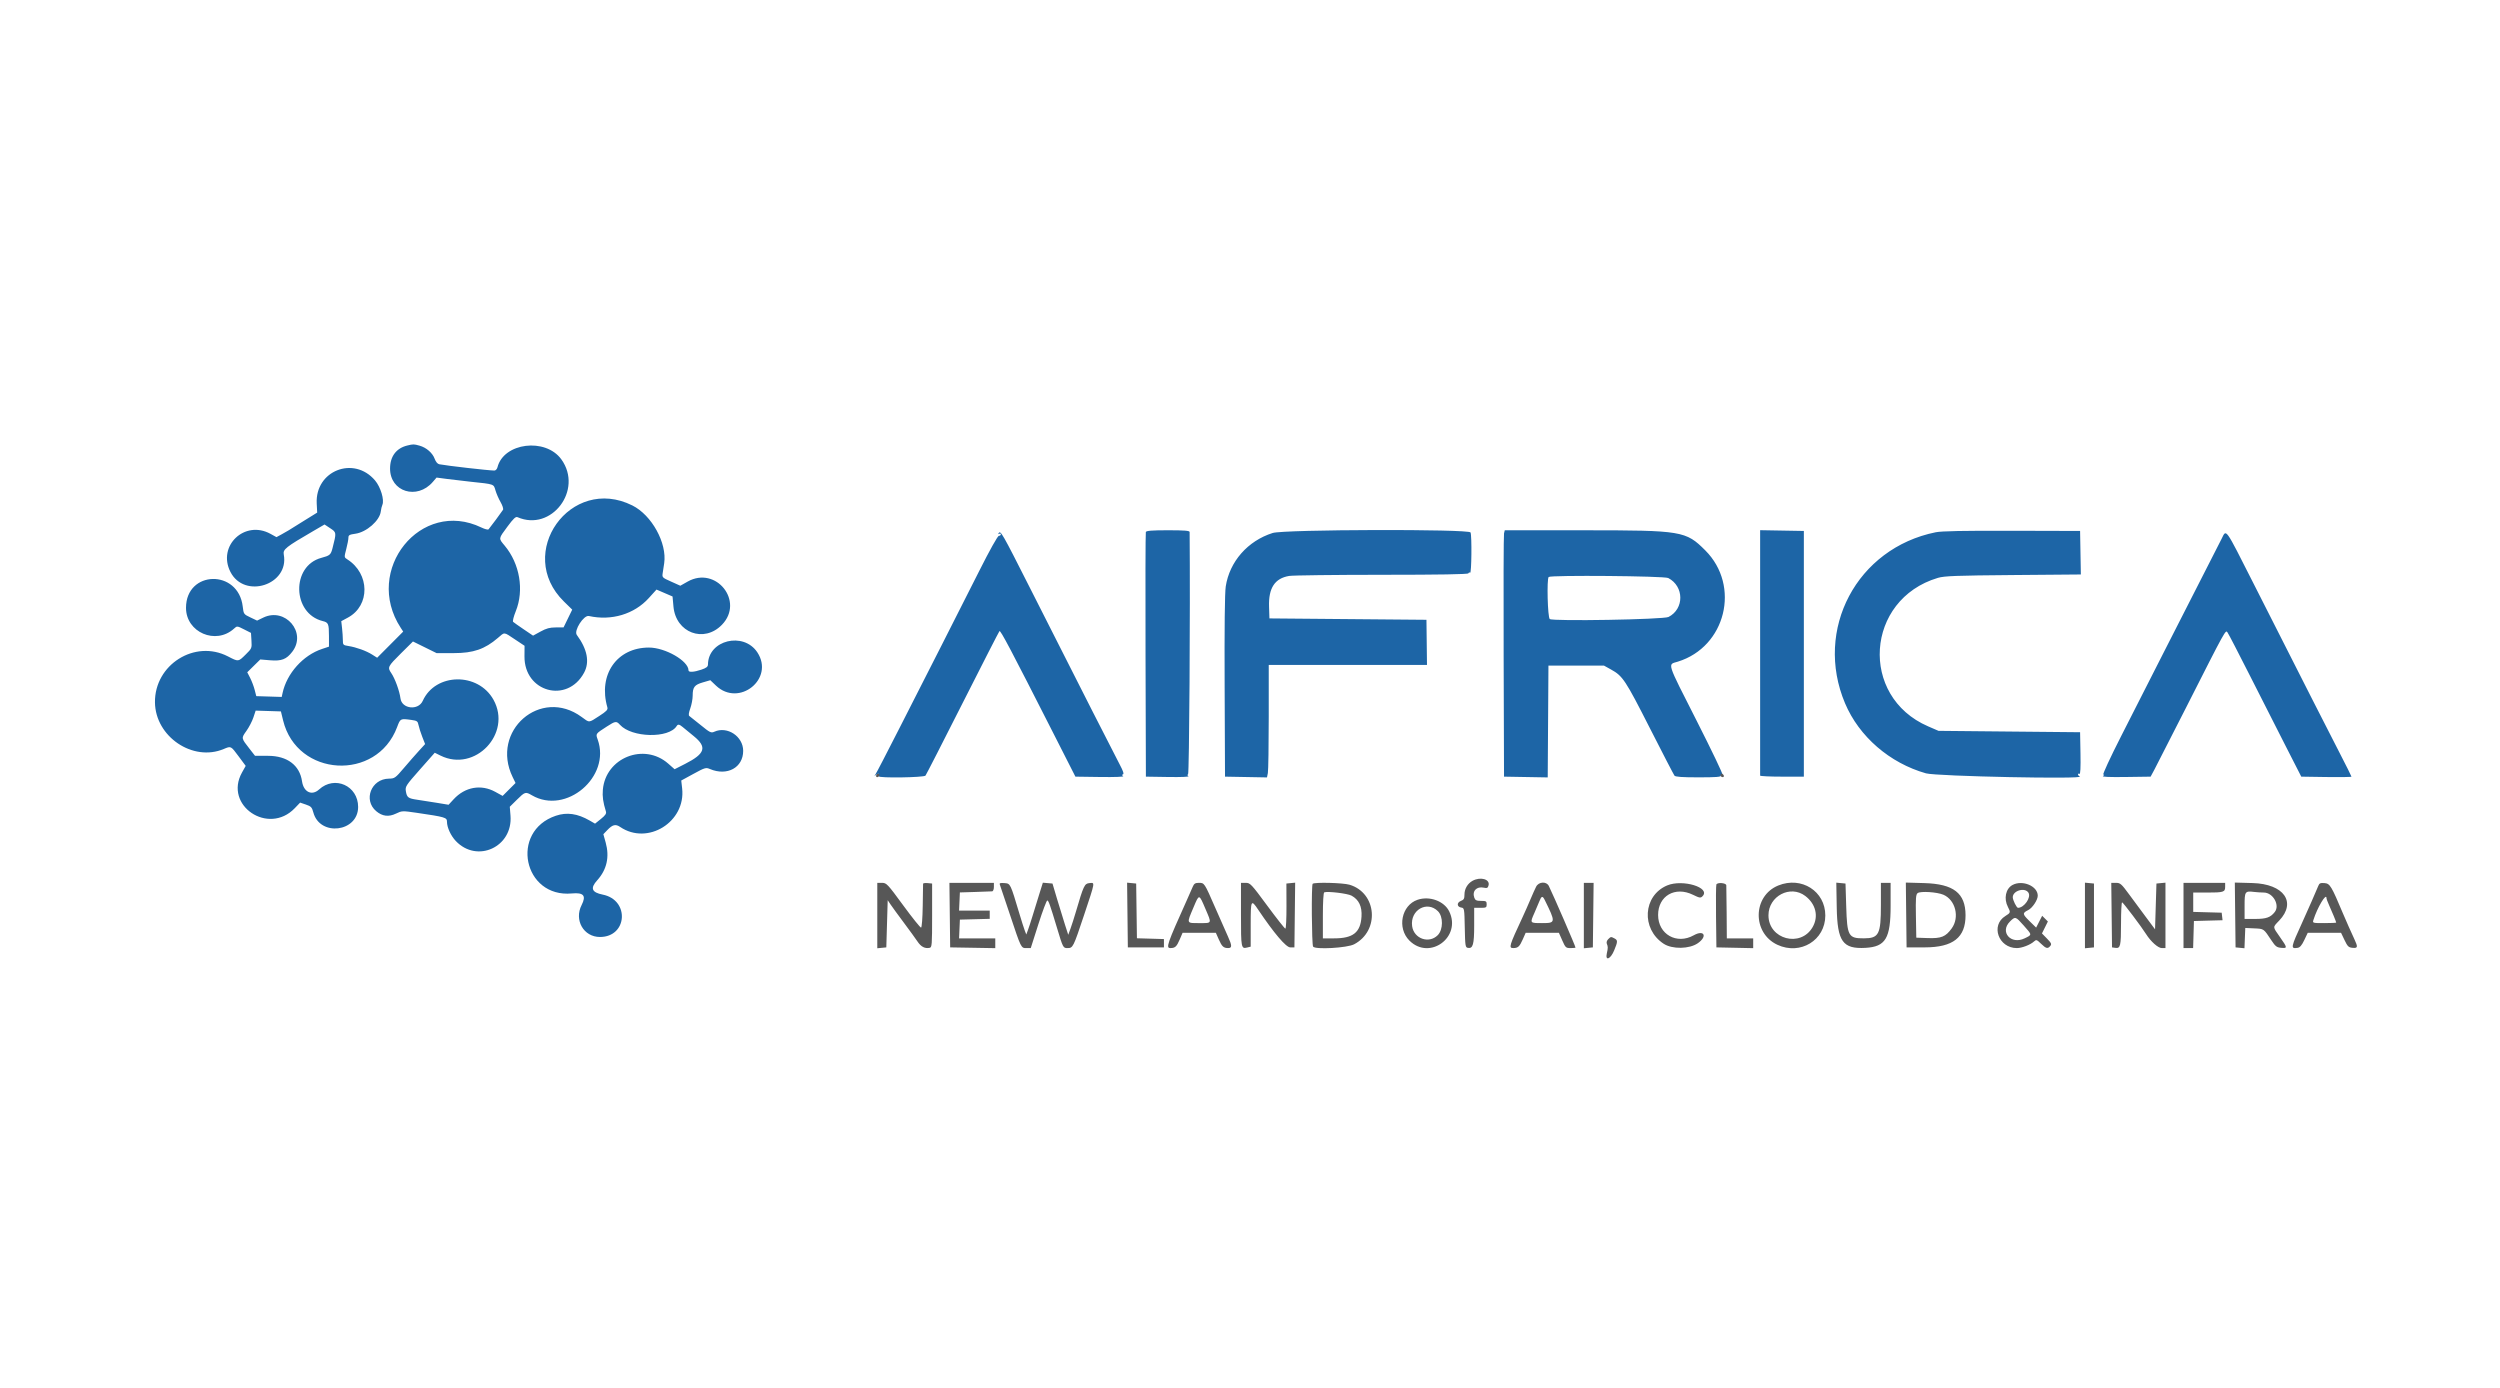 <svg id="svg" version="1.1" xmlns="http://www.w3.org/2000/svg" xmlns:xlink="http://www.w3.org/1999/xlink" width="400" height="222.011" viewBox="0, 0, 400,222.011"><g id="svgg"><path id="path0" d="M65.181 71.278 C 63.403 71.705,62.410 73.028,62.410 74.971 C 62.410 78.689,66.726 80.034,69.253 77.104 L 69.850 76.411 71.516 76.632 C 72.432 76.753,74.131 76.953,75.292 77.076 C 79.144 77.483,78.971 77.423,79.278 78.471 C 79.427 78.982,79.796 79.826,80.097 80.347 C 80.398 80.868,80.572 81.418,80.483 81.569 C 80.319 81.847,78.463 84.354,78.169 84.693 C 78.081 84.795,77.573 84.666,77.039 84.408 C 67.343 79.710,58.087 91.194,64.114 100.444 L 64.511 101.055 62.428 103.147 L 60.345 105.239 59.529 104.724 C 58.586 104.129,57.022 103.565,55.747 103.361 C 54.900 103.226,54.858 103.181,54.856 102.415 C 54.855 101.972,54.798 101.110,54.729 100.500 L 54.604 99.389 55.681 98.806 C 59.242 96.879,59.180 91.787,55.568 89.497 C 55.059 89.175,55.058 89.164,55.401 87.849 C 55.591 87.121,55.747 86.306,55.747 86.037 C 55.747 85.621,55.908 85.528,56.852 85.398 C 58.643 85.151,60.761 83.293,60.928 81.823 C 60.968 81.468,61.081 80.997,61.178 80.777 C 61.525 79.994,60.907 77.933,60.009 76.873 C 56.611 72.864,50.405 75.316,50.675 80.561 L 50.750 82.015 48.640 83.322 C 47.479 84.040,46.380 84.725,46.197 84.844 C 46.013 84.962,45.497 85.258,45.049 85.501 L 44.235 85.942 43.273 85.413 C 39.148 83.149,34.741 87.336,36.866 91.501 C 39.114 95.907,46.312 93.567,45.404 88.726 C 45.249 87.898,45.709 87.532,50.148 84.953 L 51.928 83.918 52.842 84.523 C 53.847 85.188,53.846 85.183,53.209 87.681 C 52.932 88.765,52.788 88.892,51.416 89.257 C 46.576 90.545,46.741 98.165,51.636 99.372 C 52.544 99.596,52.630 99.803,52.634 101.759 L 52.637 103.462 51.535 103.829 C 48.488 104.841,45.891 107.739,45.208 110.891 L 45.073 111.510 43.039 111.446 L 41.005 111.383 40.749 110.383 C 40.608 109.833,40.283 108.974,40.026 108.474 L 39.560 107.565 40.602 106.539 L 41.644 105.513 43.210 105.645 C 45.051 105.799,45.836 105.495,46.774 104.266 C 49.118 101.193,45.639 97.115,42.125 98.816 L 41.134 99.296 40.056 98.784 C 38.998 98.282,38.976 98.251,38.838 97.054 C 38.144 91.037,29.761 91.224,29.761 97.257 C 29.761 101.183,34.533 103.237,37.455 100.569 C 37.928 100.137,37.936 100.138,39.044 100.699 L 40.158 101.263 40.234 102.500 C 40.309 103.711,40.290 103.757,39.304 104.728 C 38.104 105.909,38.173 105.902,36.464 105.020 C 31.160 102.285,24.721 106.347,24.794 112.382 C 24.861 117.868,30.854 121.925,35.806 119.837 C 36.969 119.347,36.928 119.327,38.180 121.016 L 39.312 122.542 38.719 123.602 C 35.779 128.863,42.946 133.707,47.164 129.310 L 48.021 128.416 48.952 128.734 C 49.770 129.012,49.914 129.165,50.134 129.989 C 51.180 133.894,57.301 133.144,57.301 129.110 C 57.301 125.717,53.540 124.034,51.055 126.314 C 49.900 127.373,48.574 126.738,48.324 125.004 C 47.953 122.439,45.949 120.933,42.906 120.933 L 40.806 120.933 39.939 119.822 C 38.573 118.072,38.583 118.131,39.426 116.946 C 39.841 116.362,40.345 115.392,40.544 114.791 L 40.907 113.698 42.926 113.762 L 44.946 113.826 45.298 115.274 C 47.504 124.334,60.267 125.079,63.536 116.339 C 64.056 114.947,64.057 114.947,65.810 115.187 C 66.732 115.313,66.842 115.392,66.966 116.020 C 67.041 116.401,67.308 117.239,67.559 117.882 L 68.017 119.052 67.046 120.113 C 66.511 120.697,65.425 121.939,64.631 122.872 C 63.247 124.498,63.147 124.569,62.214 124.583 C 59.389 124.625,58.080 128.008,60.199 129.792 C 61.180 130.617,62.192 130.739,63.361 130.173 C 64.304 129.717,64.384 129.714,66.645 130.045 C 71.271 130.724,71.516 130.796,71.516 131.484 C 71.516 132.382,72.126 133.712,72.924 134.556 C 76.340 138.165,82.081 135.508,81.679 130.504 L 81.565 129.081 82.711 127.950 C 84.000 126.676,84.086 126.651,85.107 127.247 C 90.554 130.423,97.767 124.310,95.631 118.327 C 95.293 117.380,95.259 117.427,97.125 116.225 C 98.464 115.362,98.629 115.341,99.188 115.960 C 101.072 118.044,107.025 118.177,108.271 116.162 C 108.469 115.841,108.693 115.879,109.226 116.324 C 109.482 116.538,110.286 117.197,111.013 117.790 C 113.168 119.546,112.835 120.589,109.596 122.234 L 107.936 123.077 106.921 122.183 C 103.054 118.779,96.897 121.236,96.457 126.358 C 96.363 127.458,96.488 128.345,96.944 129.824 C 97.052 130.173,96.870 130.448,96.146 131.030 L 95.208 131.784 94.341 131.285 C 92.392 130.163,90.702 129.923,88.935 130.519 C 81.539 133.009,83.737 143.673,91.497 142.952 C 93.388 142.776,93.829 143.300,93.059 144.809 C 91.830 147.217,93.382 149.917,95.994 149.917 C 100.390 149.917,100.783 144.006,96.444 143.140 C 94.669 142.786,94.407 142.117,95.549 140.853 C 97.092 139.144,97.550 137.112,96.909 134.806 L 96.538 133.473 97.170 132.814 C 98.014 131.932,98.492 131.815,99.223 132.311 C 103.638 135.308,109.750 131.506,109.143 126.141 L 109.000 124.883 110.953 123.818 C 112.793 122.815,112.946 122.770,113.588 123.043 C 116.351 124.214,118.908 122.818,118.908 120.137 C 118.908 117.818,116.363 116.133,114.289 117.078 C 113.779 117.310,113.594 117.220,112.126 116.023 C 111.243 115.303,110.418 114.645,110.293 114.560 C 110.142 114.458,110.194 114.043,110.447 113.338 C 110.657 112.751,110.829 111.840,110.828 111.312 C 110.827 109.943,111.110 109.573,112.460 109.181 L 113.649 108.835 114.552 109.693 C 118.242 113.204,123.970 108.601,121.173 104.374 C 118.958 101.027,113.315 102.409,113.275 106.309 C 113.272 106.679,113.034 106.868,112.231 107.142 C 111.033 107.550,110.161 107.600,110.161 107.260 C 110.161 105.752,106.446 103.609,103.831 103.609 C 98.693 103.609,95.672 107.951,97.178 113.174 C 97.286 113.552,97.056 113.797,95.873 114.562 C 94.146 115.679,94.358 115.668,93.057 114.713 C 86.502 109.901,78.428 116.937,82.023 124.329 L 82.486 125.281 81.454 126.313 L 80.422 127.345 79.245 126.696 C 76.978 125.447,74.413 125.902,72.588 127.878 L 71.772 128.761 69.923 128.455 C 68.905 128.287,67.495 128.066,66.787 127.964 C 65.294 127.748,65.102 127.604,64.935 126.572 C 64.819 125.855,64.954 125.648,67.186 123.124 L 69.560 120.439 70.483 120.895 C 76.005 123.627,81.951 117.364,78.961 111.965 C 76.505 107.531,69.669 107.637,67.638 112.140 C 66.923 113.725,64.289 113.433,64.076 111.745 C 63.925 110.558,63.190 108.541,62.596 107.684 C 61.971 106.782,62.048 106.626,64.131 104.562 L 66.074 102.637 67.962 103.567 L 69.850 104.498 72.626 104.498 C 75.739 104.498,77.568 103.866,79.658 102.071 C 80.791 101.097,80.548 101.077,82.389 102.301 L 83.929 103.325 83.916 105.022 C 83.871 110.734,90.755 112.623,93.450 107.639 C 94.371 105.936,93.975 103.872,92.287 101.584 C 91.783 100.901,93.398 98.378,94.221 98.561 C 97.827 99.365,101.472 98.273,103.811 95.688 L 105.040 94.330 106.324 94.884 L 107.607 95.437 107.753 97.047 C 108.133 101.247,112.630 102.936,115.512 99.961 C 119.126 96.230,114.566 90.491,110.023 93.055 L 108.851 93.717 107.385 93.059 C 105.923 92.404,105.920 92.400,106.041 91.620 C 106.108 91.190,106.211 90.514,106.270 90.117 C 106.744 86.895,104.282 82.424,101.178 80.874 C 91.298 75.939,82.337 88.520,90.230 96.243 L 91.556 97.541 90.862 98.965 L 90.168 100.389 88.927 100.389 C 87.970 100.389,87.413 100.539,86.488 101.047 L 85.289 101.704 83.788 100.688 C 82.963 100.128,82.202 99.592,82.097 99.495 C 81.993 99.399,82.184 98.636,82.522 97.800 C 83.885 94.433,83.170 90.202,80.749 87.304 C 79.747 86.105,79.728 86.236,81.192 84.257 C 82.150 82.961,82.513 82.621,82.802 82.748 C 88.237 85.121,93.348 78.384,89.818 73.501 C 87.278 69.988,80.585 70.821,79.593 74.773 C 79.522 75.058,79.299 75.290,79.099 75.288 C 78.160 75.278,71.568 74.526,70.286 74.282 C 70.010 74.230,69.725 73.895,69.554 73.422 C 69.210 72.471,68.220 71.608,67.122 71.303 C 66.207 71.049,66.139 71.048,65.181 71.278 M183.334 85.119 C 183.276 85.272,183.254 94.142,183.285 104.831 L 183.343 124.264 186.896 124.320 C 188.999 124.353,190.326 124.296,190.147 124.180 C 189.950 124.053,189.930 123.956,190.089 123.903 C 190.281 123.838,190.450 97.765,190.341 85.119 C 190.339 84.909,189.499 84.842,186.889 84.842 C 184.334 84.842,183.412 84.914,183.334 85.119 M203.633 85.276 C 199.643 86.531,196.724 89.856,196.118 93.837 C 195.964 94.850,195.902 100.417,195.942 109.828 L 196.002 124.264 199.360 124.325 L 202.718 124.387 202.858 123.687 C 202.935 123.302,202.998 119.252,202.998 114.686 L 202.998 106.385 215.658 106.385 L 228.318 106.385 228.275 102.776 L 228.232 99.167 215.671 99.056 L 203.109 98.945 203.048 97.057 C 202.950 94.085,203.969 92.530,206.261 92.150 C 206.848 92.052,213.525 91.970,221.097 91.967 C 230.384 91.963,234.890 91.887,234.942 91.732 C 234.984 91.605,235.110 91.558,235.222 91.627 C 235.447 91.767,235.510 85.768,235.290 85.193 C 235.072 84.626,205.454 84.704,203.633 85.276 M240.643 85.341 C 240.576 85.616,240.549 94.486,240.583 105.053 L 240.644 124.264 244.140 124.325 L 247.635 124.387 247.693 115.441 L 247.751 106.496 252.193 106.496 L 256.635 106.496 257.781 107.132 C 259.641 108.162,260.070 108.811,263.972 116.491 C 266.020 120.522,267.793 123.945,267.912 124.098 C 268.069 124.300,269.118 124.375,271.765 124.375 C 274.557 124.375,275.390 124.311,275.347 124.098 C 275.316 123.945,275.412 123.844,275.559 123.872 C 275.706 123.901,273.883 120.090,271.506 115.403 C 266.563 105.655,266.793 106.375,268.451 105.865 C 276.118 103.504,278.529 93.743,272.847 88.063 C 269.732 84.950,269.127 84.849,253.475 84.845 L 240.764 84.842 240.643 85.341 M281.621 104.381 C 281.621 115.133,281.621 124.006,281.621 124.098 C 281.621 124.189,283.195 124.264,285.119 124.264 L 288.617 124.264 288.617 104.609 L 288.617 84.953 285.119 84.892 L 281.621 84.830 281.621 104.381 M309.717 85.162 C 297.105 87.711,290.219 100.697,295.206 112.525 C 297.453 117.853,302.347 122.089,308.162 123.736 C 309.844 124.213,333.836 124.700,332.760 124.236 C 332.607 124.170,332.482 124.019,332.482 123.900 C 332.482 123.780,332.585 123.746,332.710 123.824 C 332.863 123.918,332.918 122.847,332.877 120.561 L 332.815 117.157 321.488 117.046 L 310.161 116.935 308.495 116.214 C 297.440 111.432,298.462 95.918,310.060 92.460 C 311.086 92.154,312.933 92.085,322.104 92.007 L 332.937 91.915 332.876 88.434 L 332.815 84.953 321.932 84.923 C 314.175 84.901,310.667 84.970,309.717 85.162 M159.779 85.320 C 159.681 85.479,159.718 85.516,159.877 85.418 C 160.018 85.331,160.133 85.366,160.133 85.495 C 160.133 85.624,159.992 85.730,159.820 85.730 C 159.633 85.730,158.367 87.995,156.685 91.338 C 155.133 94.423,152.439 99.745,150.698 103.165 C 148.957 106.585,145.906 112.582,143.918 116.491 C 141.931 120.400,140.193 123.748,140.058 123.931 C 139.844 124.221,139.862 124.224,140.200 123.959 C 140.554 123.682,140.686 123.761,140.615 124.209 C 140.567 124.514,147.840 124.406,148.079 124.098 C 148.198 123.945,150.871 118.723,154.019 112.493 C 157.167 106.263,159.820 101.082,159.914 100.979 C 160.082 100.795,161.697 103.857,168.624 117.490 L 172.065 124.264 176.038 124.320 C 178.377 124.352,179.887 124.295,179.708 124.180 C 179.483 124.035,179.475 123.962,179.676 123.895 C 179.859 123.834,179.698 123.342,179.178 122.369 C 178.399 120.913,172.977 110.243,164.764 94.008 C 160.298 85.179,160.090 84.817,159.779 85.320 M355.461 86.201 C 355.130 86.858,353.736 89.595,352.362 92.282 C 350.988 94.969,348.212 100.416,346.194 104.386 C 344.176 108.356,341.114 114.378,339.390 117.768 C 337.634 121.221,336.378 123.933,336.534 123.935 C 336.722 123.937,336.704 124.009,336.480 124.156 C 336.256 124.303,337.457 124.357,340.122 124.320 L 344.098 124.264 344.696 123.154 C 345.025 122.543,347.271 118.145,349.686 113.381 C 356.238 100.459,356.079 100.748,356.409 101.199 C 356.563 101.409,358.183 104.536,360.009 108.147 C 361.836 111.759,364.427 116.863,365.767 119.489 L 368.204 124.264 372.220 124.325 C 374.428 124.358,376.235 124.330,376.235 124.262 C 376.235 124.195,375.399 122.518,374.376 120.537 C 372.594 117.086,369.134 110.278,360.581 93.393 C 355.914 84.181,356.244 84.643,355.461 86.201 M266.918 92.483 C 269.474 93.813,269.500 97.422,266.963 98.715 C 266.165 99.122,248.426 99.431,247.962 99.047 C 247.624 98.767,247.466 92.641,247.788 92.319 C 248.110 91.997,266.283 92.153,266.918 92.483 " stroke="none" fill="#1d65a6" fill-rule="evenodd"></path><path id="path1" d="M140.249 123.942 C 140.037 124.284,140.327 124.504,140.612 124.219 C 140.771 124.060,140.775 123.935,140.623 123.842 C 140.499 123.765,140.330 123.810,140.249 123.942 M275.313 123.896 C 275.236 124.021,275.281 124.189,275.414 124.271 C 275.755 124.482,275.975 124.193,275.690 123.908 C 275.531 123.749,275.407 123.745,275.313 123.896 M235.623 140.921 C 234.815 141.360,234.314 142.210,234.314 143.140 C 234.314 143.785,234.209 143.971,233.743 144.148 C 233.048 144.413,233.092 145.109,233.811 145.212 C 234.288 145.280,234.304 145.372,234.364 148.429 C 234.421 151.339,234.458 151.583,234.855 151.659 C 235.671 151.816,235.869 151.121,235.869 148.097 L 235.869 145.253 236.868 145.253 C 237.786 145.253,237.868 145.207,237.868 144.697 C 237.868 144.197,237.779 144.142,236.972 144.142 C 236.251 144.142,236.041 144.047,235.895 143.651 C 235.500 142.583,236.253 141.775,237.408 142.029 C 237.930 142.143,238.055 142.082,238.169 141.655 C 238.429 140.679,236.886 140.234,235.623 140.921 M140.366 146.488 L 140.366 151.722 141.088 151.652 L 141.810 151.582 141.921 147.807 L 142.032 144.031 142.476 144.697 C 142.721 145.064,143.670 146.366,144.586 147.591 C 145.502 148.815,146.502 150.192,146.807 150.650 C 147.363 151.484,147.972 151.801,148.733 151.655 C 149.113 151.582,149.139 151.241,149.139 146.471 L 149.139 141.366 148.418 141.296 C 148.021 141.258,147.694 141.308,147.692 141.407 C 147.689 141.507,147.664 143.112,147.636 144.976 C 147.607 146.883,147.492 148.387,147.374 148.418 C 147.257 148.448,145.973 146.849,144.519 144.864 C 142.002 141.427,141.840 141.255,141.121 141.255 L 140.366 141.255 140.366 146.488 M151.967 146.419 L 152.027 151.582 155.636 151.643 L 159.245 151.705 159.245 150.922 L 159.245 150.139 156.347 150.139 L 153.450 150.139 153.516 148.640 L 153.581 147.140 155.969 147.077 L 158.356 147.014 158.356 146.356 L 158.356 145.697 155.903 145.697 L 153.450 145.697 153.516 144.243 L 153.581 142.789 156.024 142.715 C 157.368 142.675,158.592 142.630,158.745 142.615 C 158.900 142.600,159.023 142.292,159.023 141.921 L 159.023 141.255 155.465 141.255 L 151.907 141.255 151.967 146.419 M159.974 141.541 C 160.040 141.716,160.758 143.846,161.567 146.276 C 163.396 151.765,163.361 151.694,164.230 151.694 L 164.921 151.694 166.144 147.862 C 166.817 145.755,167.460 144.049,167.572 144.072 C 167.778 144.112,168.000 144.742,169.123 148.473 C 170.079 151.648,170.103 151.694,170.794 151.694 C 171.674 151.694,171.724 151.594,173.448 146.413 C 175.266 140.948,175.223 141.206,174.300 141.296 C 173.521 141.372,173.372 141.690,172.132 145.919 C 171.863 146.835,171.480 148.031,171.281 148.576 L 170.919 149.568 170.384 147.910 C 170.089 146.998,169.522 145.153,169.123 143.809 L 168.399 141.366 167.627 141.299 L 166.856 141.232 166.245 143.187 C 165.908 144.262,165.437 145.791,165.197 146.585 C 164.957 147.379,164.636 148.365,164.483 148.775 L 164.205 149.521 163.963 148.886 C 163.830 148.537,163.452 147.351,163.123 146.252 C 161.637 141.291,161.678 141.374,160.714 141.295 C 160.041 141.240,159.879 141.294,159.974 141.541 M180.396 146.404 L 180.455 151.582 183.343 151.582 L 186.230 151.582 186.230 150.916 L 186.230 150.250 184.069 150.186 L 181.908 150.123 181.848 145.744 L 181.788 141.366 181.062 141.296 L 180.336 141.226 180.396 146.404 M190.846 141.866 C 190.704 142.202,190.297 143.126,189.940 143.920 C 186.696 151.135,186.505 151.695,187.285 151.690 C 188.026 151.685,188.265 151.460,188.762 150.301 L 189.212 149.250 191.875 149.250 L 194.538 149.250 195.001 150.298 C 195.513 151.454,195.761 151.685,196.502 151.690 C 197.145 151.694,197.139 151.300,196.476 149.847 C 196.187 149.213,195.274 147.146,194.447 145.253 C 192.683 141.214,192.709 141.255,191.804 141.255 C 191.249 141.255,191.049 141.382,190.846 141.866 M198.556 146.350 C 198.556 151.704,198.584 151.846,199.568 151.599 L 200.111 151.463 200.111 147.914 C 200.111 143.978,200.171 143.857,201.296 145.530 C 203.845 149.320,205.768 151.582,206.441 151.582 L 207.107 151.582 207.167 146.404 L 207.226 141.226 206.525 141.296 L 205.824 141.366 205.836 144.975 C 205.843 146.960,205.764 148.584,205.660 148.584 C 205.557 148.584,204.256 146.935,202.770 144.919 C 200.196 141.430,200.030 141.255,199.311 141.255 L 198.556 141.255 198.556 146.350 M210.025 141.409 C 209.808 141.627,209.874 151.097,210.095 151.455 C 210.408 151.961,215.536 151.675,216.657 151.088 C 220.779 148.932,220.319 142.879,215.933 141.559 C 214.887 141.245,210.306 141.128,210.025 141.409 M245.783 141.866 C 245.610 142.202,245.197 143.123,244.865 143.914 C 244.533 144.704,243.981 145.954,243.638 146.690 C 241.450 151.385,241.357 151.695,242.143 151.690 C 242.884 151.685,243.133 151.454,243.644 150.298 L 244.107 149.250 246.765 149.250 L 249.423 149.250 249.963 150.472 C 250.472 151.622,250.549 151.694,251.293 151.694 C 251.727 151.694,252.082 151.657,252.082 151.613 C 252.082 151.403,248.578 143.316,247.811 141.755 C 247.434 140.989,246.199 141.057,245.783 141.866 M253.415 146.488 L 253.415 151.722 254.137 151.652 L 254.858 151.582 254.918 146.419 L 254.978 141.255 254.196 141.255 L 253.415 141.255 253.415 146.488 M266.748 141.668 C 262.872 143.293,262.551 148.622,266.185 151.000 C 267.570 151.905,270.308 151.858,271.663 150.906 C 273.237 149.800,272.661 148.712,270.997 149.647 C 268.272 151.179,265.297 149.483,265.297 146.397 C 265.297 143.339,268.014 141.765,270.876 143.165 C 271.937 143.684,272.092 143.709,272.397 143.403 C 273.776 142.025,269.228 140.628,266.748 141.668 M274.619 141.524 C 274.557 141.687,274.532 144.017,274.565 146.702 L 274.625 151.582 277.568 151.644 L 280.511 151.706 280.511 150.923 L 280.511 150.139 278.401 150.139 L 276.291 150.139 276.263 146.030 C 276.248 143.770,276.223 141.796,276.208 141.644 C 276.169 141.254,274.763 141.148,274.619 141.524 M284.529 141.677 C 280.419 143.344,280.328 149.277,284.382 151.165 C 288.059 152.877,292.050 150.436,292.050 146.474 C 292.050 142.598,288.244 140.170,284.529 141.677 M293.878 145.199 C 293.974 150.651,294.837 151.863,298.480 151.657 C 301.701 151.475,302.499 150.140,302.499 144.928 L 302.499 141.255 301.721 141.255 L 300.944 141.255 300.944 144.823 C 300.944 149.509,300.628 150.125,298.215 150.134 C 295.739 150.143,295.543 149.790,295.395 145.031 L 295.280 141.366 294.544 141.295 L 293.808 141.225 293.878 145.199 M304.993 146.397 L 305.053 151.582 307.940 151.582 C 312.497 151.581,314.501 150.004,314.487 146.426 C 314.474 142.902,312.576 141.429,307.880 141.295 L 304.933 141.211 304.993 146.397 M321.993 141.601 C 320.907 142.191,320.577 143.787,321.267 145.111 C 321.720 145.980,321.703 146.041,320.860 146.562 C 318.455 148.048,319.758 151.694,322.695 151.694 C 323.494 151.694,324.840 151.178,325.427 150.647 C 325.803 150.307,325.876 150.329,326.556 150.988 C 327.374 151.781,327.638 151.845,328.048 151.350 C 328.289 151.061,328.207 150.878,327.523 150.178 L 326.714 149.350 327.187 148.394 L 327.660 147.439 327.203 146.982 L 326.747 146.526 326.264 147.472 L 325.781 148.419 324.691 147.345 C 323.576 146.247,323.560 146.089,324.517 145.612 C 325.192 145.275,326.041 143.993,326.041 143.310 C 326.041 141.772,323.588 140.736,321.993 141.601 M333.592 146.474 L 333.592 151.722 334.314 151.652 L 335.036 151.582 335.036 146.474 L 335.036 141.366 334.314 141.296 L 333.592 141.227 333.592 146.474 M337.864 146.419 L 337.923 151.582 338.454 151.657 C 339.271 151.773,339.360 151.389,339.364 147.751 C 339.365 145.888,339.442 144.367,339.534 144.370 C 339.691 144.376,342.622 148.258,343.384 149.470 C 344.130 150.657,345.299 151.694,345.890 151.694 L 346.474 151.694 346.474 146.460 L 346.474 141.227 345.752 141.296 L 345.031 141.366 344.919 145.030 L 344.808 148.694 343.365 146.757 C 342.571 145.692,341.332 144.018,340.613 143.037 C 339.425 141.419,339.235 141.255,338.554 141.255 L 337.804 141.255 337.864 146.419 M349.361 146.474 L 349.361 151.694 350.131 151.694 L 350.900 151.694 350.964 149.528 L 351.027 147.363 353.318 147.299 L 355.608 147.236 355.539 146.633 L 355.469 146.030 353.193 145.967 L 350.916 145.903 350.916 144.356 L 350.916 142.810 353.119 142.810 C 355.777 142.810,356.024 142.732,356.024 141.897 L 356.024 141.255 352.693 141.255 L 349.361 141.255 349.361 146.474 M357.630 146.396 L 357.690 151.582 358.402 151.651 L 359.114 151.720 359.179 150.097 L 359.245 148.473 360.689 148.541 C 362.252 148.615,362.164 148.553,363.435 150.472 C 364.068 151.426,364.286 151.592,364.984 151.651 C 366.011 151.738,366.003 151.662,364.795 149.933 C 363.594 148.213,363.604 148.417,364.672 147.294 C 367.482 144.339,365.413 141.426,360.407 141.288 L 357.571 141.210 357.630 146.396 M370.928 141.741 C 370.715 142.292,369.160 145.832,368.410 147.474 C 366.497 151.659,366.466 151.818,367.603 151.657 C 367.988 151.602,368.278 151.270,368.684 150.417 L 369.239 149.252 371.904 149.252 L 374.570 149.252 375.125 150.417 C 375.608 151.431,375.774 151.592,376.402 151.652 C 377.253 151.734,377.296 151.533,376.699 150.264 C 376.225 149.256,375.360 147.307,374.883 146.173 C 373.030 141.764,372.791 141.369,371.939 141.297 C 371.262 141.240,371.093 141.314,370.928 141.741 M324.552 142.831 C 325.021 143.580,323.872 145.247,322.882 145.252 C 322.655 145.253,322.043 144.019,322.043 143.560 C 322.043 142.497,323.989 141.931,324.552 142.831 M216.247 143.304 C 217.426 143.949,217.944 145.041,217.841 146.662 C 217.680 149.197,216.493 150.139,213.459 150.139 L 211.660 150.139 211.660 146.493 C 211.660 144.309,211.748 142.817,211.878 142.773 C 212.460 142.575,215.616 142.958,216.247 143.304 M288.849 143.357 C 290.543 144.649,291.006 146.626,290.018 148.343 C 288.103 151.671,282.954 150.292,282.954 146.453 C 282.954 143.370,286.456 141.532,288.849 143.357 M310.955 143.162 C 312.886 144.003,313.564 146.764,312.275 148.543 C 311.302 149.887,310.603 150.169,308.434 150.092 L 306.607 150.028 306.546 146.587 C 306.494 143.686,306.538 143.106,306.829 142.894 C 307.295 142.553,309.951 142.726,310.955 143.162 M362.205 142.807 C 363.688 142.812,364.822 144.832,363.957 145.929 C 363.280 146.789,362.604 147.029,360.861 147.029 L 359.134 147.029 359.134 144.936 C 359.134 142.608,359.186 142.533,360.689 142.712 C 361.116 142.763,361.798 142.806,362.205 142.807 M192.879 145.439 C 193.898 147.824,193.954 147.696,191.893 147.696 C 189.802 147.696,189.848 147.815,190.944 145.221 C 191.889 142.986,191.828 142.979,192.879 145.439 M247.146 143.976 C 248.939 147.603,248.929 147.696,246.752 147.696 C 244.758 147.696,244.775 147.716,245.496 146.092 C 245.782 145.447,246.144 144.595,246.300 144.198 C 246.635 143.346,246.812 143.299,247.146 143.976 M372.238 143.700 C 372.238 143.824,372.431 144.349,372.668 144.866 C 373.160 145.945,373.792 147.488,373.792 147.612 C 373.792 147.658,372.936 147.696,371.890 147.696 C 370.018 147.696,369.989 147.688,370.145 147.196 C 370.780 145.184,372.238 142.750,372.238 143.700 M226.814 143.963 C 224.231 144.837,223.500 148.491,225.507 150.494 C 228.736 153.717,233.888 149.936,231.873 145.822 C 231.064 144.170,228.733 143.314,226.814 143.963 M230.073 145.796 C 230.938 146.662,230.917 148.751,230.034 149.634 C 228.622 151.046,226.210 150.188,225.940 148.178 C 225.597 145.616,228.321 144.045,230.073 145.796 M323.795 148.084 C 325.167 149.630,325.161 149.544,323.937 150.136 C 321.749 151.195,319.922 149.116,321.582 147.457 C 322.443 146.595,322.485 146.607,323.795 148.084 M257.305 150.278 C 257.093 150.490,257.005 150.790,257.093 151.000 C 257.289 151.470,257.290 151.662,257.095 152.526 C 256.805 153.819,257.678 153.483,258.260 152.078 C 258.854 150.644,258.860 150.438,258.316 150.147 C 257.758 149.848,257.731 149.852,257.305 150.278 " stroke="none" fill="#575757" fill-rule="evenodd"></path></g></svg>
